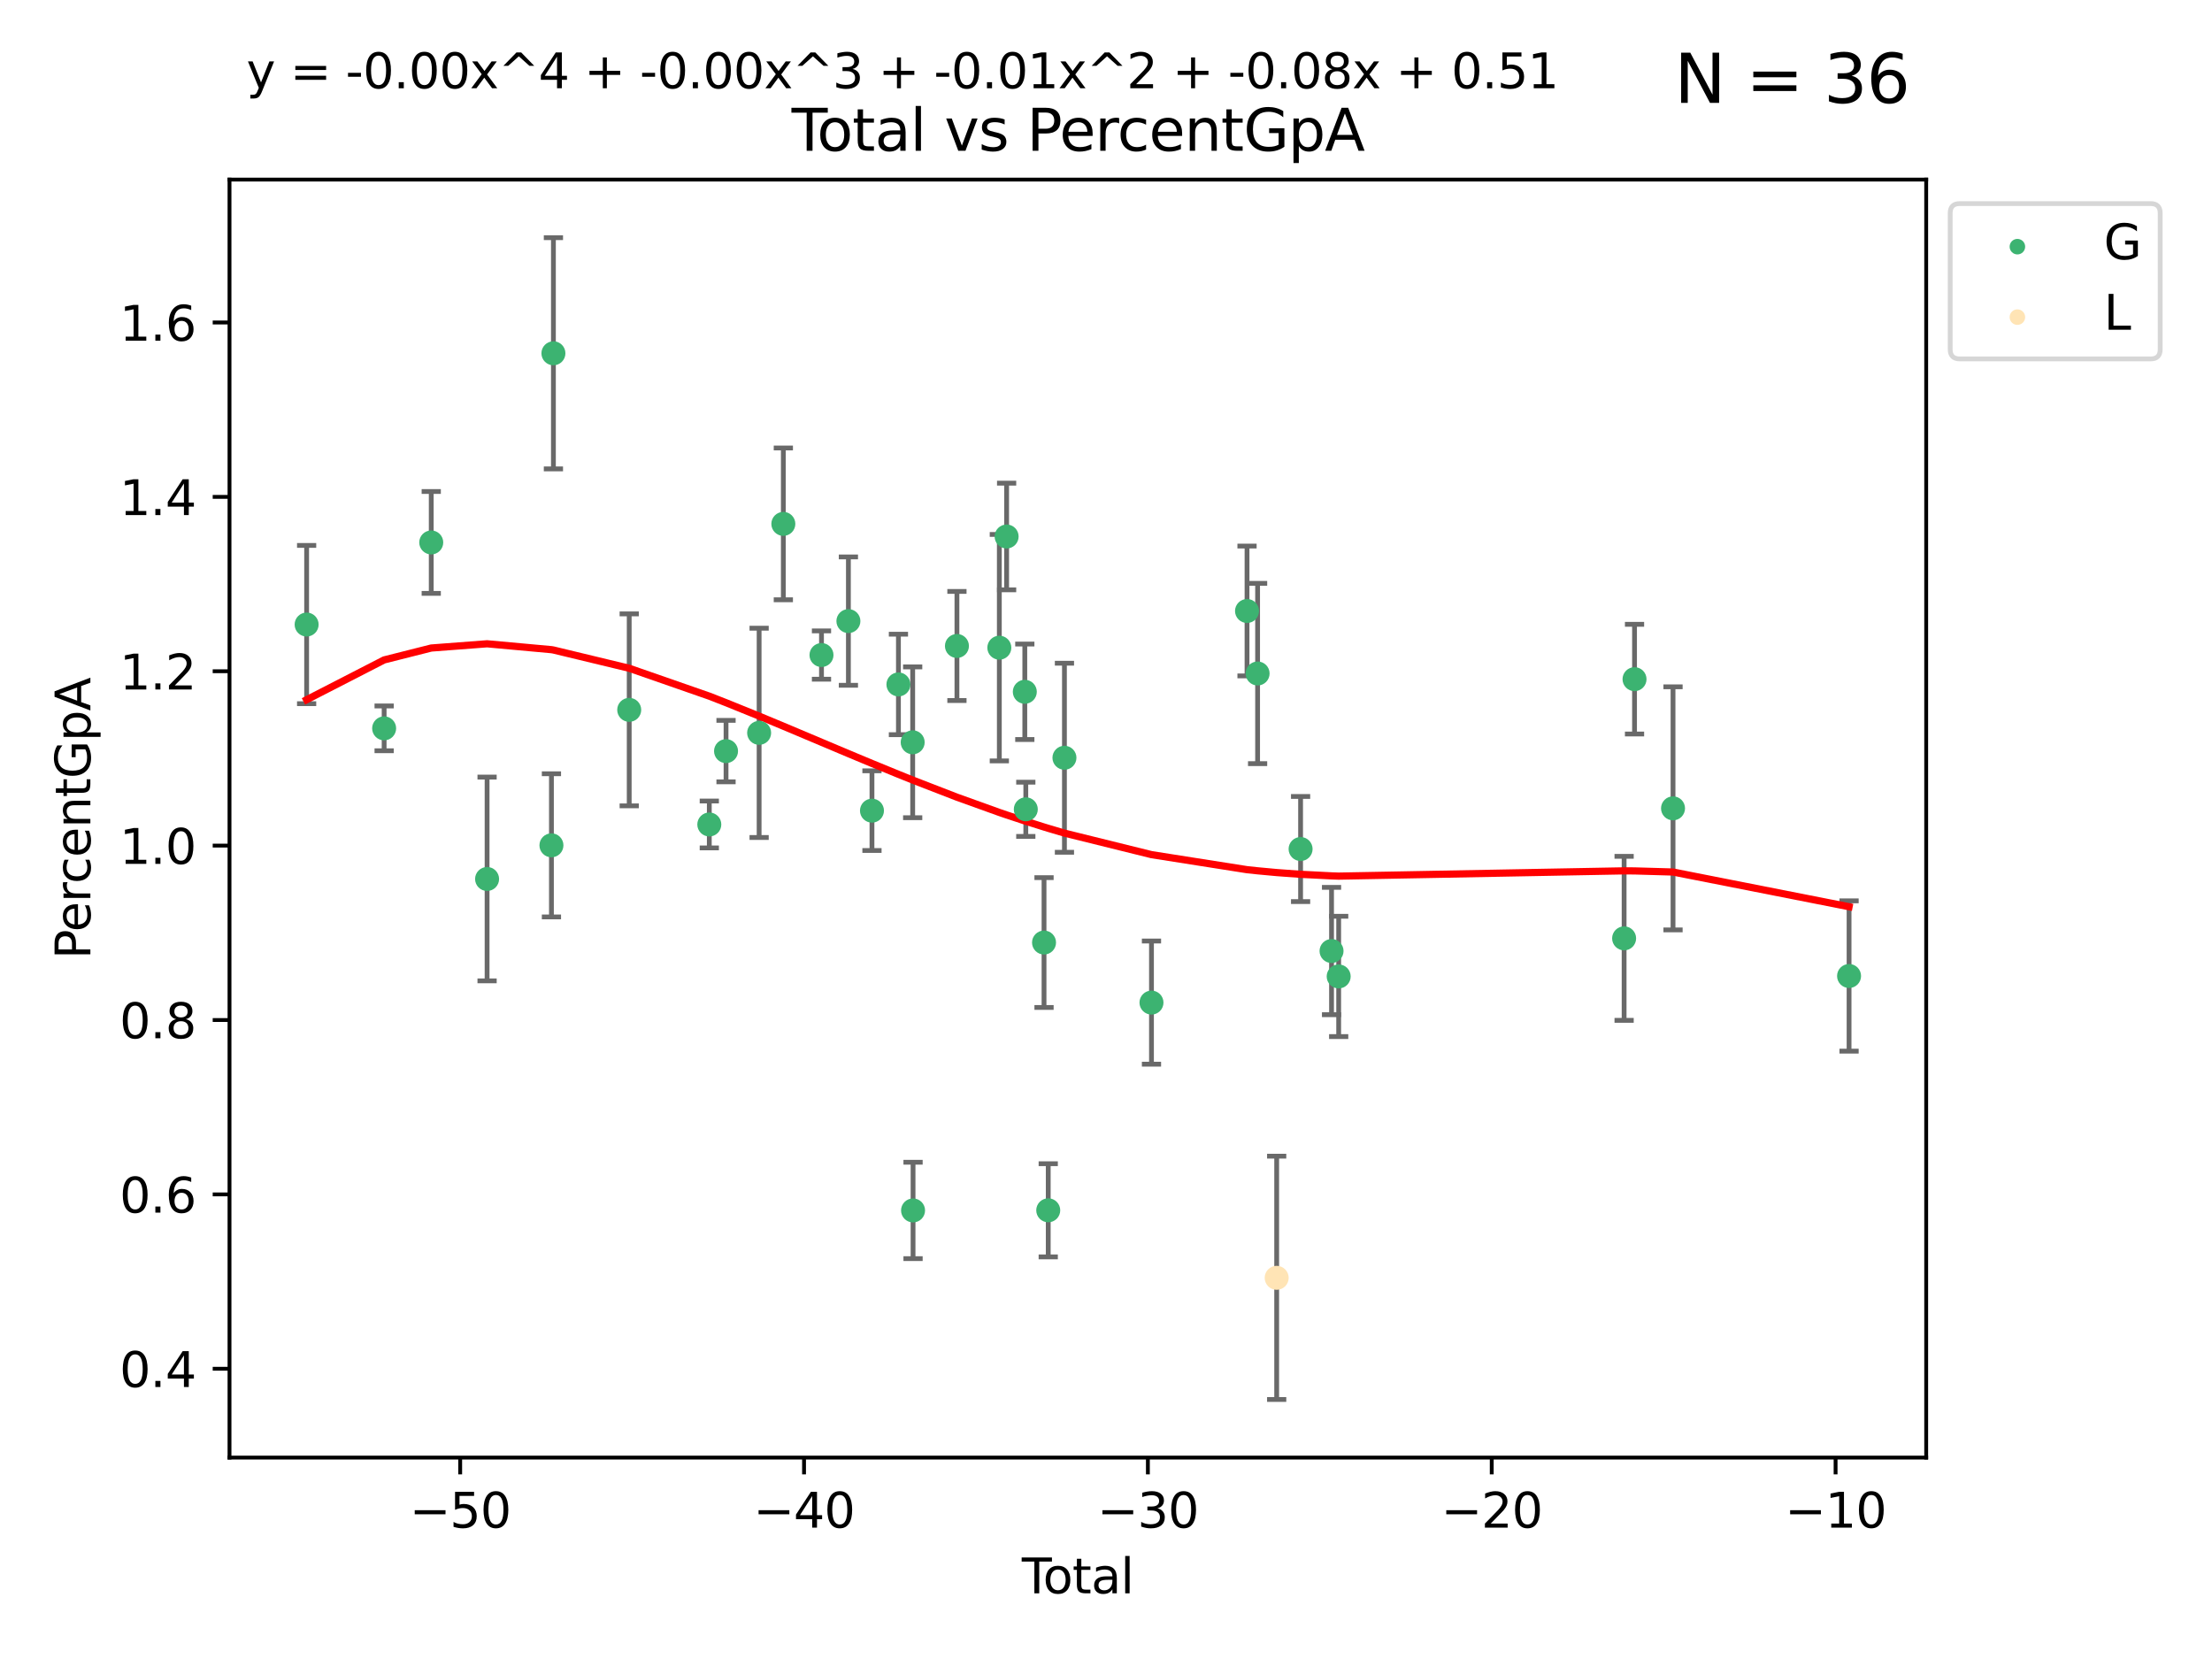 <?xml version="1.0" encoding="utf-8" standalone="no"?>
<!DOCTYPE svg PUBLIC "-//W3C//DTD SVG 1.1//EN"
  "http://www.w3.org/Graphics/SVG/1.1/DTD/svg11.dtd">
<svg xmlns:xlink="http://www.w3.org/1999/xlink" width="460.8pt" height="345.6pt" viewBox="0 0 460.8 345.6" xmlns="http://www.w3.org/2000/svg" version="1.1">
 <defs>
  <style type="text/css">*{stroke-linejoin: round; stroke-linecap: butt}</style>
 </defs>
 <g id="figure_1">
  <g id="patch_1">
   <path d="M 0 345.6 
L 460.8 345.6 
L 460.8 0 
L 0 0 
z
" style="fill: #ffffff"/>
  </g>
  <g id="axes_1">
   <g id="patch_2">
    <path d="M 47.81 303.64 
L 401.26 303.64 
L 401.26 37.411 
L 47.81 37.411 
z
" style="fill: #ffffff"/>
   </g>
   <g id="PathCollection_1">
    <defs>
     <path id="me389c07e38" d="M 0 1.118 
C 0.297 1.118 0.581 1 0.791 0.791 
C 1 0.581 1.118 0.297 1.118 0 
C 1.118 -0.297 1 -0.581 0.791 -0.791 
C 0.581 -1 0.297 -1.118 0 -1.118 
C -0.297 -1.118 -0.581 -1 -0.791 -0.791 
C -1 -0.581 -1.118 -0.297 -1.118 0 
C -1.118 0.297 -1 0.581 -0.791 0.791 
C -0.581 1 -0.297 1.118 0 1.118 
z
" style="stroke: #3cb371"/>
    </defs>
    <g clip-path="url(#pbcdbde03a4)">
     <use xlink:href="#me389c07e38" x="63.876" y="130.103" style="fill: #3cb371; stroke: #3cb371"/>
     <use xlink:href="#me389c07e38" x="80.023" y="151.73" style="fill: #3cb371; stroke: #3cb371"/>
     <use xlink:href="#me389c07e38" x="89.836" y="113.002" style="fill: #3cb371; stroke: #3cb371"/>
     <use xlink:href="#me389c07e38" x="101.468" y="183.108" style="fill: #3cb371; stroke: #3cb371"/>
     <use xlink:href="#me389c07e38" x="114.874" y="176.096" style="fill: #3cb371; stroke: #3cb371"/>
     <use xlink:href="#me389c07e38" x="115.287" y="73.596" style="fill: #3cb371; stroke: #3cb371"/>
     <use xlink:href="#me389c07e38" x="131.077" y="147.876" style="fill: #3cb371; stroke: #3cb371"/>
     <use xlink:href="#me389c07e38" x="147.761" y="171.752" style="fill: #3cb371; stroke: #3cb371"/>
     <use xlink:href="#me389c07e38" x="151.246" y="156.473" style="fill: #3cb371; stroke: #3cb371"/>
     <use xlink:href="#me389c07e38" x="158.14" y="152.668" style="fill: #3cb371; stroke: #3cb371"/>
     <use xlink:href="#me389c07e38" x="163.184" y="109.133" style="fill: #3cb371; stroke: #3cb371"/>
     <use xlink:href="#me389c07e38" x="171.131" y="136.456" style="fill: #3cb371; stroke: #3cb371"/>
     <use xlink:href="#me389c07e38" x="176.738" y="129.387" style="fill: #3cb371; stroke: #3cb371"/>
     <use xlink:href="#me389c07e38" x="181.647" y="168.875" style="fill: #3cb371; stroke: #3cb371"/>
     <use xlink:href="#me389c07e38" x="187.159" y="142.581" style="fill: #3cb371; stroke: #3cb371"/>
     <use xlink:href="#me389c07e38" x="190.128" y="154.635" style="fill: #3cb371; stroke: #3cb371"/>
     <use xlink:href="#me389c07e38" x="190.206" y="252.155" style="fill: #3cb371; stroke: #3cb371"/>
     <use xlink:href="#me389c07e38" x="199.347" y="134.567" style="fill: #3cb371; stroke: #3cb371"/>
     <use xlink:href="#me389c07e38" x="208.179" y="134.925" style="fill: #3cb371; stroke: #3cb371"/>
     <use xlink:href="#me389c07e38" x="209.697" y="111.762" style="fill: #3cb371; stroke: #3cb371"/>
     <use xlink:href="#me389c07e38" x="213.486" y="144.113" style="fill: #3cb371; stroke: #3cb371"/>
     <use xlink:href="#me389c07e38" x="213.693" y="168.591" style="fill: #3cb371; stroke: #3cb371"/>
     <use xlink:href="#me389c07e38" x="217.491" y="196.348" style="fill: #3cb371; stroke: #3cb371"/>
     <use xlink:href="#me389c07e38" x="218.367" y="252.128" style="fill: #3cb371; stroke: #3cb371"/>
     <use xlink:href="#me389c07e38" x="221.743" y="157.855" style="fill: #3cb371; stroke: #3cb371"/>
     <use xlink:href="#me389c07e38" x="239.874" y="208.858" style="fill: #3cb371; stroke: #3cb371"/>
     <use xlink:href="#me389c07e38" x="259.778" y="127.281" style="fill: #3cb371; stroke: #3cb371"/>
     <use xlink:href="#me389c07e38" x="261.981" y="140.301" style="fill: #3cb371; stroke: #3cb371"/>
     <use xlink:href="#me389c07e38" x="270.937" y="176.867" style="fill: #3cb371; stroke: #3cb371"/>
     <use xlink:href="#me389c07e38" x="277.384" y="198.115" style="fill: #3cb371; stroke: #3cb371"/>
     <use xlink:href="#me389c07e38" x="278.871" y="203.408" style="fill: #3cb371; stroke: #3cb371"/>
     <use xlink:href="#me389c07e38" x="338.333" y="195.476" style="fill: #3cb371; stroke: #3cb371"/>
     <use xlink:href="#me389c07e38" x="340.502" y="141.482" style="fill: #3cb371; stroke: #3cb371"/>
     <use xlink:href="#me389c07e38" x="348.522" y="168.392" style="fill: #3cb371; stroke: #3cb371"/>
     <use xlink:href="#me389c07e38" x="385.194" y="203.318" style="fill: #3cb371; stroke: #3cb371"/>
    </g>
   </g>
   <g id="PathCollection_2">
    <defs>
     <path id="ma0ef9449da" d="M 0 1.118 
C 0.297 1.118 0.581 1 0.791 0.791 
C 1 0.581 1.118 0.297 1.118 0 
C 1.118 -0.297 1 -0.581 0.791 -0.791 
C 0.581 -1 0.297 -1.118 0 -1.118 
C -0.297 -1.118 -0.581 -1 -0.791 -0.791 
C -1 -0.581 -1.118 -0.297 -1.118 0 
C -1.118 0.297 -1 0.581 -0.791 0.791 
C -0.581 1 -0.297 1.118 0 1.118 
z
" style="stroke: #ffe4b5"/>
    </defs>
    <g clip-path="url(#pbcdbde03a4)">
     <use xlink:href="#ma0ef9449da" x="265.955" y="266.194" style="fill: #ffe4b5; stroke: #ffe4b5"/>
    </g>
   </g>
   <g id="matplotlib.axis_1">
    <g id="xtick_1">
     <g id="line2d_1">
      <defs>
       <path id="m95bff07be8" d="M 0 0 
L 0 3.5 
" style="stroke: #000000; stroke-width: 0.8"/>
      </defs>
      <g>
       <use xlink:href="#m95bff07be8" x="95.864" y="303.64" style="stroke: #000000; stroke-width: 0.8"/>
      </g>
     </g>
     <g id="text_1">
      <!-- −50 -->
      <g transform="translate(85.312 318.238)scale(0.1 -0.1)">
       <defs>
        <path id="DejaVuSans-2212" d="M 678 2272 
L 4684 2272 
L 4684 1741 
L 678 1741 
L 678 2272 
z
" transform="scale(0.016)"/>
        <path id="DejaVuSans-35" d="M 691 4666 
L 3169 4666 
L 3169 4134 
L 1269 4134 
L 1269 2991 
Q 1406 3038 1543 3061 
Q 1681 3084 1819 3084 
Q 2600 3084 3056 2656 
Q 3513 2228 3513 1497 
Q 3513 744 3044 326 
Q 2575 -91 1722 -91 
Q 1428 -91 1123 -41 
Q 819 9 494 109 
L 494 744 
Q 775 591 1075 516 
Q 1375 441 1709 441 
Q 2250 441 2565 725 
Q 2881 1009 2881 1497 
Q 2881 1984 2565 2268 
Q 2250 2553 1709 2553 
Q 1456 2553 1204 2497 
Q 953 2441 691 2322 
L 691 4666 
z
" transform="scale(0.016)"/>
        <path id="DejaVuSans-30" d="M 2034 4250 
Q 1547 4250 1301 3770 
Q 1056 3291 1056 2328 
Q 1056 1369 1301 889 
Q 1547 409 2034 409 
Q 2525 409 2770 889 
Q 3016 1369 3016 2328 
Q 3016 3291 2770 3770 
Q 2525 4250 2034 4250 
z
M 2034 4750 
Q 2819 4750 3233 4129 
Q 3647 3509 3647 2328 
Q 3647 1150 3233 529 
Q 2819 -91 2034 -91 
Q 1250 -91 836 529 
Q 422 1150 422 2328 
Q 422 3509 836 4129 
Q 1250 4750 2034 4750 
z
" transform="scale(0.016)"/>
       </defs>
       <use xlink:href="#DejaVuSans-2212"/>
       <use xlink:href="#DejaVuSans-35" x="83.789"/>
       <use xlink:href="#DejaVuSans-30" x="147.412"/>
      </g>
     </g>
    </g>
    <g id="xtick_2">
     <g id="line2d_2">
      <g>
       <use xlink:href="#m95bff07be8" x="167.495" y="303.64" style="stroke: #000000; stroke-width: 0.8"/>
      </g>
     </g>
     <g id="text_2">
      <!-- −40 -->
      <g transform="translate(156.942 318.238)scale(0.1 -0.1)">
       <defs>
        <path id="DejaVuSans-34" d="M 2419 4116 
L 825 1625 
L 2419 1625 
L 2419 4116 
z
M 2253 4666 
L 3047 4666 
L 3047 1625 
L 3713 1625 
L 3713 1100 
L 3047 1100 
L 3047 0 
L 2419 0 
L 2419 1100 
L 313 1100 
L 313 1709 
L 2253 4666 
z
" transform="scale(0.016)"/>
       </defs>
       <use xlink:href="#DejaVuSans-2212"/>
       <use xlink:href="#DejaVuSans-34" x="83.789"/>
       <use xlink:href="#DejaVuSans-30" x="147.412"/>
      </g>
     </g>
    </g>
    <g id="xtick_3">
     <g id="line2d_3">
      <g>
       <use xlink:href="#m95bff07be8" x="239.125" y="303.64" style="stroke: #000000; stroke-width: 0.8"/>
      </g>
     </g>
     <g id="text_3">
      <!-- −30 -->
      <g transform="translate(228.573 318.238)scale(0.1 -0.1)">
       <defs>
        <path id="DejaVuSans-33" d="M 2597 2516 
Q 3050 2419 3304 2112 
Q 3559 1806 3559 1356 
Q 3559 666 3084 287 
Q 2609 -91 1734 -91 
Q 1441 -91 1130 -33 
Q 819 25 488 141 
L 488 750 
Q 750 597 1062 519 
Q 1375 441 1716 441 
Q 2309 441 2620 675 
Q 2931 909 2931 1356 
Q 2931 1769 2642 2001 
Q 2353 2234 1838 2234 
L 1294 2234 
L 1294 2753 
L 1863 2753 
Q 2328 2753 2575 2939 
Q 2822 3125 2822 3475 
Q 2822 3834 2567 4026 
Q 2313 4219 1838 4219 
Q 1578 4219 1281 4162 
Q 984 4106 628 3988 
L 628 4550 
Q 988 4650 1302 4700 
Q 1616 4750 1894 4750 
Q 2613 4750 3031 4423 
Q 3450 4097 3450 3541 
Q 3450 3153 3228 2886 
Q 3006 2619 2597 2516 
z
" transform="scale(0.016)"/>
       </defs>
       <use xlink:href="#DejaVuSans-2212"/>
       <use xlink:href="#DejaVuSans-33" x="83.789"/>
       <use xlink:href="#DejaVuSans-30" x="147.412"/>
      </g>
     </g>
    </g>
    <g id="xtick_4">
     <g id="line2d_4">
      <g>
       <use xlink:href="#m95bff07be8" x="310.756" y="303.64" style="stroke: #000000; stroke-width: 0.8"/>
      </g>
     </g>
     <g id="text_4">
      <!-- −20 -->
      <g transform="translate(300.203 318.238)scale(0.1 -0.1)">
       <defs>
        <path id="DejaVuSans-32" d="M 1228 531 
L 3431 531 
L 3431 0 
L 469 0 
L 469 531 
Q 828 903 1448 1529 
Q 2069 2156 2228 2338 
Q 2531 2678 2651 2914 
Q 2772 3150 2772 3378 
Q 2772 3750 2511 3984 
Q 2250 4219 1831 4219 
Q 1534 4219 1204 4116 
Q 875 4013 500 3803 
L 500 4441 
Q 881 4594 1212 4672 
Q 1544 4750 1819 4750 
Q 2544 4750 2975 4387 
Q 3406 4025 3406 3419 
Q 3406 3131 3298 2873 
Q 3191 2616 2906 2266 
Q 2828 2175 2409 1742 
Q 1991 1309 1228 531 
z
" transform="scale(0.016)"/>
       </defs>
       <use xlink:href="#DejaVuSans-2212"/>
       <use xlink:href="#DejaVuSans-32" x="83.789"/>
       <use xlink:href="#DejaVuSans-30" x="147.412"/>
      </g>
     </g>
    </g>
    <g id="xtick_5">
     <g id="line2d_5">
      <g>
       <use xlink:href="#m95bff07be8" x="382.386" y="303.64" style="stroke: #000000; stroke-width: 0.8"/>
      </g>
     </g>
     <g id="text_5">
      <!-- −10 -->
      <g transform="translate(371.834 318.238)scale(0.1 -0.1)">
       <defs>
        <path id="DejaVuSans-31" d="M 794 531 
L 1825 531 
L 1825 4091 
L 703 3866 
L 703 4441 
L 1819 4666 
L 2450 4666 
L 2450 531 
L 3481 531 
L 3481 0 
L 794 0 
L 794 531 
z
" transform="scale(0.016)"/>
       </defs>
       <use xlink:href="#DejaVuSans-2212"/>
       <use xlink:href="#DejaVuSans-31" x="83.789"/>
       <use xlink:href="#DejaVuSans-30" x="147.412"/>
      </g>
     </g>
    </g>
    <g id="text_6">
     <!-- Total -->
     <g transform="translate(212.858 331.917)scale(0.1 -0.1)">
      <defs>
       <path id="DejaVuSans-54" d="M -19 4666 
L 3928 4666 
L 3928 4134 
L 2272 4134 
L 2272 0 
L 1638 0 
L 1638 4134 
L -19 4134 
L -19 4666 
z
" transform="scale(0.016)"/>
       <path id="DejaVuSans-6f" d="M 1959 3097 
Q 1497 3097 1228 2736 
Q 959 2375 959 1747 
Q 959 1119 1226 758 
Q 1494 397 1959 397 
Q 2419 397 2687 759 
Q 2956 1122 2956 1747 
Q 2956 2369 2687 2733 
Q 2419 3097 1959 3097 
z
M 1959 3584 
Q 2709 3584 3137 3096 
Q 3566 2609 3566 1747 
Q 3566 888 3137 398 
Q 2709 -91 1959 -91 
Q 1206 -91 779 398 
Q 353 888 353 1747 
Q 353 2609 779 3096 
Q 1206 3584 1959 3584 
z
" transform="scale(0.016)"/>
       <path id="DejaVuSans-74" d="M 1172 4494 
L 1172 3500 
L 2356 3500 
L 2356 3053 
L 1172 3053 
L 1172 1153 
Q 1172 725 1289 603 
Q 1406 481 1766 481 
L 2356 481 
L 2356 0 
L 1766 0 
Q 1100 0 847 248 
Q 594 497 594 1153 
L 594 3053 
L 172 3053 
L 172 3500 
L 594 3500 
L 594 4494 
L 1172 4494 
z
" transform="scale(0.016)"/>
       <path id="DejaVuSans-61" d="M 2194 1759 
Q 1497 1759 1228 1600 
Q 959 1441 959 1056 
Q 959 750 1161 570 
Q 1363 391 1709 391 
Q 2188 391 2477 730 
Q 2766 1069 2766 1631 
L 2766 1759 
L 2194 1759 
z
M 3341 1997 
L 3341 0 
L 2766 0 
L 2766 531 
Q 2569 213 2275 61 
Q 1981 -91 1556 -91 
Q 1019 -91 701 211 
Q 384 513 384 1019 
Q 384 1609 779 1909 
Q 1175 2209 1959 2209 
L 2766 2209 
L 2766 2266 
Q 2766 2663 2505 2880 
Q 2244 3097 1772 3097 
Q 1472 3097 1187 3025 
Q 903 2953 641 2809 
L 641 3341 
Q 956 3463 1253 3523 
Q 1550 3584 1831 3584 
Q 2591 3584 2966 3190 
Q 3341 2797 3341 1997 
z
" transform="scale(0.016)"/>
       <path id="DejaVuSans-6c" d="M 603 4863 
L 1178 4863 
L 1178 0 
L 603 0 
L 603 4863 
z
" transform="scale(0.016)"/>
      </defs>
      <use xlink:href="#DejaVuSans-54"/>
      <use xlink:href="#DejaVuSans-6f" x="44.084"/>
      <use xlink:href="#DejaVuSans-74" x="105.266"/>
      <use xlink:href="#DejaVuSans-61" x="144.475"/>
      <use xlink:href="#DejaVuSans-6c" x="205.754"/>
     </g>
    </g>
   </g>
   <g id="matplotlib.axis_2">
    <g id="ytick_1">
     <g id="line2d_6">
      <defs>
       <path id="m702c1d080f" d="M 0 0 
L -3.5 0 
" style="stroke: #000000; stroke-width: 0.8"/>
      </defs>
      <g>
       <use xlink:href="#m702c1d080f" x="47.81" y="285.139" style="stroke: #000000; stroke-width: 0.8"/>
      </g>
     </g>
     <g id="text_7">
      <!-- 0.4 -->
      <g transform="translate(24.907 288.939)scale(0.1 -0.1)">
       <defs>
        <path id="DejaVuSans-2e" d="M 684 794 
L 1344 794 
L 1344 0 
L 684 0 
L 684 794 
z
" transform="scale(0.016)"/>
       </defs>
       <use xlink:href="#DejaVuSans-30"/>
       <use xlink:href="#DejaVuSans-2e" x="63.623"/>
       <use xlink:href="#DejaVuSans-34" x="95.41"/>
      </g>
     </g>
    </g>
    <g id="ytick_2">
     <g id="line2d_7">
      <g>
       <use xlink:href="#m702c1d080f" x="47.81" y="248.813" style="stroke: #000000; stroke-width: 0.8"/>
      </g>
     </g>
     <g id="text_8">
      <!-- 0.6 -->
      <g transform="translate(24.907 252.612)scale(0.1 -0.1)">
       <defs>
        <path id="DejaVuSans-36" d="M 2113 2584 
Q 1688 2584 1439 2293 
Q 1191 2003 1191 1497 
Q 1191 994 1439 701 
Q 1688 409 2113 409 
Q 2538 409 2786 701 
Q 3034 994 3034 1497 
Q 3034 2003 2786 2293 
Q 2538 2584 2113 2584 
z
M 3366 4563 
L 3366 3988 
Q 3128 4100 2886 4159 
Q 2644 4219 2406 4219 
Q 1781 4219 1451 3797 
Q 1122 3375 1075 2522 
Q 1259 2794 1537 2939 
Q 1816 3084 2150 3084 
Q 2853 3084 3261 2657 
Q 3669 2231 3669 1497 
Q 3669 778 3244 343 
Q 2819 -91 2113 -91 
Q 1303 -91 875 529 
Q 447 1150 447 2328 
Q 447 3434 972 4092 
Q 1497 4750 2381 4750 
Q 2619 4750 2861 4703 
Q 3103 4656 3366 4563 
z
" transform="scale(0.016)"/>
       </defs>
       <use xlink:href="#DejaVuSans-30"/>
       <use xlink:href="#DejaVuSans-2e" x="63.623"/>
       <use xlink:href="#DejaVuSans-36" x="95.41"/>
      </g>
     </g>
    </g>
    <g id="ytick_3">
     <g id="line2d_8">
      <g>
       <use xlink:href="#m702c1d080f" x="47.81" y="212.486" style="stroke: #000000; stroke-width: 0.8"/>
      </g>
     </g>
     <g id="text_9">
      <!-- 0.8 -->
      <g transform="translate(24.907 216.285)scale(0.1 -0.1)">
       <defs>
        <path id="DejaVuSans-38" d="M 2034 2216 
Q 1584 2216 1326 1975 
Q 1069 1734 1069 1313 
Q 1069 891 1326 650 
Q 1584 409 2034 409 
Q 2484 409 2743 651 
Q 3003 894 3003 1313 
Q 3003 1734 2745 1975 
Q 2488 2216 2034 2216 
z
M 1403 2484 
Q 997 2584 770 2862 
Q 544 3141 544 3541 
Q 544 4100 942 4425 
Q 1341 4750 2034 4750 
Q 2731 4750 3128 4425 
Q 3525 4100 3525 3541 
Q 3525 3141 3298 2862 
Q 3072 2584 2669 2484 
Q 3125 2378 3379 2068 
Q 3634 1759 3634 1313 
Q 3634 634 3220 271 
Q 2806 -91 2034 -91 
Q 1263 -91 848 271 
Q 434 634 434 1313 
Q 434 1759 690 2068 
Q 947 2378 1403 2484 
z
M 1172 3481 
Q 1172 3119 1398 2916 
Q 1625 2713 2034 2713 
Q 2441 2713 2670 2916 
Q 2900 3119 2900 3481 
Q 2900 3844 2670 4047 
Q 2441 4250 2034 4250 
Q 1625 4250 1398 4047 
Q 1172 3844 1172 3481 
z
" transform="scale(0.016)"/>
       </defs>
       <use xlink:href="#DejaVuSans-30"/>
       <use xlink:href="#DejaVuSans-2e" x="63.623"/>
       <use xlink:href="#DejaVuSans-38" x="95.41"/>
      </g>
     </g>
    </g>
    <g id="ytick_4">
     <g id="line2d_9">
      <g>
       <use xlink:href="#m702c1d080f" x="47.81" y="176.159" style="stroke: #000000; stroke-width: 0.8"/>
      </g>
     </g>
     <g id="text_10">
      <!-- 1.0 -->
      <g transform="translate(24.907 179.958)scale(0.1 -0.1)">
       <use xlink:href="#DejaVuSans-31"/>
       <use xlink:href="#DejaVuSans-2e" x="63.623"/>
       <use xlink:href="#DejaVuSans-30" x="95.41"/>
      </g>
     </g>
    </g>
    <g id="ytick_5">
     <g id="line2d_10">
      <g>
       <use xlink:href="#m702c1d080f" x="47.81" y="139.832" style="stroke: #000000; stroke-width: 0.8"/>
      </g>
     </g>
     <g id="text_11">
      <!-- 1.2 -->
      <g transform="translate(24.907 143.631)scale(0.1 -0.1)">
       <use xlink:href="#DejaVuSans-31"/>
       <use xlink:href="#DejaVuSans-2e" x="63.623"/>
       <use xlink:href="#DejaVuSans-32" x="95.41"/>
      </g>
     </g>
    </g>
    <g id="ytick_6">
     <g id="line2d_11">
      <g>
       <use xlink:href="#m702c1d080f" x="47.81" y="103.505" style="stroke: #000000; stroke-width: 0.8"/>
      </g>
     </g>
     <g id="text_12">
      <!-- 1.4 -->
      <g transform="translate(24.907 107.304)scale(0.1 -0.1)">
       <use xlink:href="#DejaVuSans-31"/>
       <use xlink:href="#DejaVuSans-2e" x="63.623"/>
       <use xlink:href="#DejaVuSans-34" x="95.41"/>
      </g>
     </g>
    </g>
    <g id="ytick_7">
     <g id="line2d_12">
      <g>
       <use xlink:href="#m702c1d080f" x="47.81" y="67.178" style="stroke: #000000; stroke-width: 0.8"/>
      </g>
     </g>
     <g id="text_13">
      <!-- 1.6 -->
      <g transform="translate(24.907 70.978)scale(0.1 -0.1)">
       <use xlink:href="#DejaVuSans-31"/>
       <use xlink:href="#DejaVuSans-2e" x="63.623"/>
       <use xlink:href="#DejaVuSans-36" x="95.41"/>
      </g>
     </g>
    </g>
    <g id="text_14">
     <!-- PercentGpA -->
     <g transform="translate(18.827 199.802)rotate(-90)scale(0.1 -0.1)">
      <defs>
       <path id="DejaVuSans-50" d="M 1259 4147 
L 1259 2394 
L 2053 2394 
Q 2494 2394 2734 2622 
Q 2975 2850 2975 3272 
Q 2975 3691 2734 3919 
Q 2494 4147 2053 4147 
L 1259 4147 
z
M 628 4666 
L 2053 4666 
Q 2838 4666 3239 4311 
Q 3641 3956 3641 3272 
Q 3641 2581 3239 2228 
Q 2838 1875 2053 1875 
L 1259 1875 
L 1259 0 
L 628 0 
L 628 4666 
z
" transform="scale(0.016)"/>
       <path id="DejaVuSans-65" d="M 3597 1894 
L 3597 1613 
L 953 1613 
Q 991 1019 1311 708 
Q 1631 397 2203 397 
Q 2534 397 2845 478 
Q 3156 559 3463 722 
L 3463 178 
Q 3153 47 2828 -22 
Q 2503 -91 2169 -91 
Q 1331 -91 842 396 
Q 353 884 353 1716 
Q 353 2575 817 3079 
Q 1281 3584 2069 3584 
Q 2775 3584 3186 3129 
Q 3597 2675 3597 1894 
z
M 3022 2063 
Q 3016 2534 2758 2815 
Q 2500 3097 2075 3097 
Q 1594 3097 1305 2825 
Q 1016 2553 972 2059 
L 3022 2063 
z
" transform="scale(0.016)"/>
       <path id="DejaVuSans-72" d="M 2631 2963 
Q 2534 3019 2420 3045 
Q 2306 3072 2169 3072 
Q 1681 3072 1420 2755 
Q 1159 2438 1159 1844 
L 1159 0 
L 581 0 
L 581 3500 
L 1159 3500 
L 1159 2956 
Q 1341 3275 1631 3429 
Q 1922 3584 2338 3584 
Q 2397 3584 2469 3576 
Q 2541 3569 2628 3553 
L 2631 2963 
z
" transform="scale(0.016)"/>
       <path id="DejaVuSans-63" d="M 3122 3366 
L 3122 2828 
Q 2878 2963 2633 3030 
Q 2388 3097 2138 3097 
Q 1578 3097 1268 2742 
Q 959 2388 959 1747 
Q 959 1106 1268 751 
Q 1578 397 2138 397 
Q 2388 397 2633 464 
Q 2878 531 3122 666 
L 3122 134 
Q 2881 22 2623 -34 
Q 2366 -91 2075 -91 
Q 1284 -91 818 406 
Q 353 903 353 1747 
Q 353 2603 823 3093 
Q 1294 3584 2113 3584 
Q 2378 3584 2631 3529 
Q 2884 3475 3122 3366 
z
" transform="scale(0.016)"/>
       <path id="DejaVuSans-6e" d="M 3513 2113 
L 3513 0 
L 2938 0 
L 2938 2094 
Q 2938 2591 2744 2837 
Q 2550 3084 2163 3084 
Q 1697 3084 1428 2787 
Q 1159 2491 1159 1978 
L 1159 0 
L 581 0 
L 581 3500 
L 1159 3500 
L 1159 2956 
Q 1366 3272 1645 3428 
Q 1925 3584 2291 3584 
Q 2894 3584 3203 3211 
Q 3513 2838 3513 2113 
z
" transform="scale(0.016)"/>
       <path id="DejaVuSans-47" d="M 3809 666 
L 3809 1919 
L 2778 1919 
L 2778 2438 
L 4434 2438 
L 4434 434 
Q 4069 175 3628 42 
Q 3188 -91 2688 -91 
Q 1594 -91 976 548 
Q 359 1188 359 2328 
Q 359 3472 976 4111 
Q 1594 4750 2688 4750 
Q 3144 4750 3555 4637 
Q 3966 4525 4313 4306 
L 4313 3634 
Q 3963 3931 3569 4081 
Q 3175 4231 2741 4231 
Q 1884 4231 1454 3753 
Q 1025 3275 1025 2328 
Q 1025 1384 1454 906 
Q 1884 428 2741 428 
Q 3075 428 3337 486 
Q 3600 544 3809 666 
z
" transform="scale(0.016)"/>
       <path id="DejaVuSans-70" d="M 1159 525 
L 1159 -1331 
L 581 -1331 
L 581 3500 
L 1159 3500 
L 1159 2969 
Q 1341 3281 1617 3432 
Q 1894 3584 2278 3584 
Q 2916 3584 3314 3078 
Q 3713 2572 3713 1747 
Q 3713 922 3314 415 
Q 2916 -91 2278 -91 
Q 1894 -91 1617 61 
Q 1341 213 1159 525 
z
M 3116 1747 
Q 3116 2381 2855 2742 
Q 2594 3103 2138 3103 
Q 1681 3103 1420 2742 
Q 1159 2381 1159 1747 
Q 1159 1113 1420 752 
Q 1681 391 2138 391 
Q 2594 391 2855 752 
Q 3116 1113 3116 1747 
z
" transform="scale(0.016)"/>
       <path id="DejaVuSans-41" d="M 2188 4044 
L 1331 1722 
L 3047 1722 
L 2188 4044 
z
M 1831 4666 
L 2547 4666 
L 4325 0 
L 3669 0 
L 3244 1197 
L 1141 1197 
L 716 0 
L 50 0 
L 1831 4666 
z
" transform="scale(0.016)"/>
      </defs>
      <use xlink:href="#DejaVuSans-50"/>
      <use xlink:href="#DejaVuSans-65" x="56.678"/>
      <use xlink:href="#DejaVuSans-72" x="118.201"/>
      <use xlink:href="#DejaVuSans-63" x="157.064"/>
      <use xlink:href="#DejaVuSans-65" x="212.045"/>
      <use xlink:href="#DejaVuSans-6e" x="273.568"/>
      <use xlink:href="#DejaVuSans-74" x="336.947"/>
      <use xlink:href="#DejaVuSans-47" x="376.156"/>
      <use xlink:href="#DejaVuSans-70" x="453.646"/>
      <use xlink:href="#DejaVuSans-41" x="517.123"/>
     </g>
    </g>
   </g>
   <g id="LineCollection_1">
    <path d="M 63.876 146.588 
L 63.876 113.619 
" clip-path="url(#pbcdbde03a4)" style="fill: none; stroke: #696969"/>
    <path d="M 80.023 156.398 
L 80.023 147.062 
" clip-path="url(#pbcdbde03a4)" style="fill: none; stroke: #696969"/>
    <path d="M 89.836 123.614 
L 89.836 102.39 
" clip-path="url(#pbcdbde03a4)" style="fill: none; stroke: #696969"/>
    <path d="M 101.468 204.333 
L 101.468 161.883 
" clip-path="url(#pbcdbde03a4)" style="fill: none; stroke: #696969"/>
    <path d="M 114.874 191.007 
L 114.874 161.186 
" clip-path="url(#pbcdbde03a4)" style="fill: none; stroke: #696969"/>
    <path d="M 115.287 97.679 
L 115.287 49.513 
" clip-path="url(#pbcdbde03a4)" style="fill: none; stroke: #696969"/>
    <path d="M 131.077 167.871 
L 131.077 127.881 
" clip-path="url(#pbcdbde03a4)" style="fill: none; stroke: #696969"/>
    <path d="M 147.761 176.636 
L 147.761 166.867 
" clip-path="url(#pbcdbde03a4)" style="fill: none; stroke: #696969"/>
    <path d="M 151.246 162.874 
L 151.246 150.071 
" clip-path="url(#pbcdbde03a4)" style="fill: none; stroke: #696969"/>
    <path d="M 158.14 174.467 
L 158.14 130.868 
" clip-path="url(#pbcdbde03a4)" style="fill: none; stroke: #696969"/>
    <path d="M 163.184 124.946 
L 163.184 93.321 
" clip-path="url(#pbcdbde03a4)" style="fill: none; stroke: #696969"/>
    <path d="M 171.131 141.49 
L 171.131 131.422 
" clip-path="url(#pbcdbde03a4)" style="fill: none; stroke: #696969"/>
    <path d="M 176.738 142.753 
L 176.738 116.02 
" clip-path="url(#pbcdbde03a4)" style="fill: none; stroke: #696969"/>
    <path d="M 181.647 177.175 
L 181.647 160.574 
" clip-path="url(#pbcdbde03a4)" style="fill: none; stroke: #696969"/>
    <path d="M 187.159 153.046 
L 187.159 132.116 
" clip-path="url(#pbcdbde03a4)" style="fill: none; stroke: #696969"/>
    <path d="M 190.128 170.341 
L 190.128 138.929 
" clip-path="url(#pbcdbde03a4)" style="fill: none; stroke: #696969"/>
    <path d="M 190.206 262.197 
L 190.206 242.114 
" clip-path="url(#pbcdbde03a4)" style="fill: none; stroke: #696969"/>
    <path d="M 199.347 145.931 
L 199.347 123.202 
" clip-path="url(#pbcdbde03a4)" style="fill: none; stroke: #696969"/>
    <path d="M 208.179 158.513 
L 208.179 111.337 
" clip-path="url(#pbcdbde03a4)" style="fill: none; stroke: #696969"/>
    <path d="M 209.697 122.872 
L 209.697 100.651 
" clip-path="url(#pbcdbde03a4)" style="fill: none; stroke: #696969"/>
    <path d="M 213.486 154.056 
L 213.486 134.17 
" clip-path="url(#pbcdbde03a4)" style="fill: none; stroke: #696969"/>
    <path d="M 213.693 174.239 
L 213.693 162.944 
" clip-path="url(#pbcdbde03a4)" style="fill: none; stroke: #696969"/>
    <path d="M 217.491 209.869 
L 217.491 182.827 
" clip-path="url(#pbcdbde03a4)" style="fill: none; stroke: #696969"/>
    <path d="M 218.367 261.834 
L 218.367 242.423 
" clip-path="url(#pbcdbde03a4)" style="fill: none; stroke: #696969"/>
    <path d="M 221.743 177.547 
L 221.743 138.162 
" clip-path="url(#pbcdbde03a4)" style="fill: none; stroke: #696969"/>
    <path d="M 239.874 221.687 
L 239.874 196.029 
" clip-path="url(#pbcdbde03a4)" style="fill: none; stroke: #696969"/>
    <path d="M 259.778 140.803 
L 259.778 113.758 
" clip-path="url(#pbcdbde03a4)" style="fill: none; stroke: #696969"/>
    <path d="M 261.981 159.082 
L 261.981 121.52 
" clip-path="url(#pbcdbde03a4)" style="fill: none; stroke: #696969"/>
    <path d="M 270.937 187.82 
L 270.937 165.915 
" clip-path="url(#pbcdbde03a4)" style="fill: none; stroke: #696969"/>
    <path d="M 277.384 211.376 
L 277.384 184.854 
" clip-path="url(#pbcdbde03a4)" style="fill: none; stroke: #696969"/>
    <path d="M 278.871 215.939 
L 278.871 190.876 
" clip-path="url(#pbcdbde03a4)" style="fill: none; stroke: #696969"/>
    <path d="M 338.333 212.559 
L 338.333 178.392 
" clip-path="url(#pbcdbde03a4)" style="fill: none; stroke: #696969"/>
    <path d="M 340.502 152.907 
L 340.502 130.057 
" clip-path="url(#pbcdbde03a4)" style="fill: none; stroke: #696969"/>
    <path d="M 348.522 193.713 
L 348.522 143.071 
" clip-path="url(#pbcdbde03a4)" style="fill: none; stroke: #696969"/>
    <path d="M 385.194 218.973 
L 385.194 187.662 
" clip-path="url(#pbcdbde03a4)" style="fill: none; stroke: #696969"/>
   </g>
   <g id="line2d_13">
    <defs>
     <path id="mcc2bbbd945" d="M 2 0 
L -2 -0 
" style="stroke: #696969"/>
    </defs>
    <g clip-path="url(#pbcdbde03a4)">
     <use xlink:href="#mcc2bbbd945" x="63.876" y="146.588" style="fill: #696969; stroke: #696969"/>
     <use xlink:href="#mcc2bbbd945" x="80.023" y="156.398" style="fill: #696969; stroke: #696969"/>
     <use xlink:href="#mcc2bbbd945" x="89.836" y="123.614" style="fill: #696969; stroke: #696969"/>
     <use xlink:href="#mcc2bbbd945" x="101.468" y="204.333" style="fill: #696969; stroke: #696969"/>
     <use xlink:href="#mcc2bbbd945" x="114.874" y="191.007" style="fill: #696969; stroke: #696969"/>
     <use xlink:href="#mcc2bbbd945" x="115.287" y="97.679" style="fill: #696969; stroke: #696969"/>
     <use xlink:href="#mcc2bbbd945" x="131.077" y="167.871" style="fill: #696969; stroke: #696969"/>
     <use xlink:href="#mcc2bbbd945" x="147.761" y="176.636" style="fill: #696969; stroke: #696969"/>
     <use xlink:href="#mcc2bbbd945" x="151.246" y="162.874" style="fill: #696969; stroke: #696969"/>
     <use xlink:href="#mcc2bbbd945" x="158.14" y="174.467" style="fill: #696969; stroke: #696969"/>
     <use xlink:href="#mcc2bbbd945" x="163.184" y="124.946" style="fill: #696969; stroke: #696969"/>
     <use xlink:href="#mcc2bbbd945" x="171.131" y="141.49" style="fill: #696969; stroke: #696969"/>
     <use xlink:href="#mcc2bbbd945" x="176.738" y="142.753" style="fill: #696969; stroke: #696969"/>
     <use xlink:href="#mcc2bbbd945" x="181.647" y="177.175" style="fill: #696969; stroke: #696969"/>
     <use xlink:href="#mcc2bbbd945" x="187.159" y="153.046" style="fill: #696969; stroke: #696969"/>
     <use xlink:href="#mcc2bbbd945" x="190.128" y="170.341" style="fill: #696969; stroke: #696969"/>
     <use xlink:href="#mcc2bbbd945" x="190.206" y="262.197" style="fill: #696969; stroke: #696969"/>
     <use xlink:href="#mcc2bbbd945" x="199.347" y="145.931" style="fill: #696969; stroke: #696969"/>
     <use xlink:href="#mcc2bbbd945" x="208.179" y="158.513" style="fill: #696969; stroke: #696969"/>
     <use xlink:href="#mcc2bbbd945" x="209.697" y="122.872" style="fill: #696969; stroke: #696969"/>
     <use xlink:href="#mcc2bbbd945" x="213.486" y="154.056" style="fill: #696969; stroke: #696969"/>
     <use xlink:href="#mcc2bbbd945" x="213.693" y="174.239" style="fill: #696969; stroke: #696969"/>
     <use xlink:href="#mcc2bbbd945" x="217.491" y="209.869" style="fill: #696969; stroke: #696969"/>
     <use xlink:href="#mcc2bbbd945" x="218.367" y="261.834" style="fill: #696969; stroke: #696969"/>
     <use xlink:href="#mcc2bbbd945" x="221.743" y="177.547" style="fill: #696969; stroke: #696969"/>
     <use xlink:href="#mcc2bbbd945" x="239.874" y="221.687" style="fill: #696969; stroke: #696969"/>
     <use xlink:href="#mcc2bbbd945" x="259.778" y="140.803" style="fill: #696969; stroke: #696969"/>
     <use xlink:href="#mcc2bbbd945" x="261.981" y="159.082" style="fill: #696969; stroke: #696969"/>
     <use xlink:href="#mcc2bbbd945" x="270.937" y="187.82" style="fill: #696969; stroke: #696969"/>
     <use xlink:href="#mcc2bbbd945" x="277.384" y="211.376" style="fill: #696969; stroke: #696969"/>
     <use xlink:href="#mcc2bbbd945" x="278.871" y="215.939" style="fill: #696969; stroke: #696969"/>
     <use xlink:href="#mcc2bbbd945" x="338.333" y="212.559" style="fill: #696969; stroke: #696969"/>
     <use xlink:href="#mcc2bbbd945" x="340.502" y="152.907" style="fill: #696969; stroke: #696969"/>
     <use xlink:href="#mcc2bbbd945" x="348.522" y="193.713" style="fill: #696969; stroke: #696969"/>
     <use xlink:href="#mcc2bbbd945" x="385.194" y="218.973" style="fill: #696969; stroke: #696969"/>
    </g>
   </g>
   <g id="line2d_14">
    <g clip-path="url(#pbcdbde03a4)">
     <use xlink:href="#mcc2bbbd945" x="63.876" y="113.619" style="fill: #696969; stroke: #696969"/>
     <use xlink:href="#mcc2bbbd945" x="80.023" y="147.062" style="fill: #696969; stroke: #696969"/>
     <use xlink:href="#mcc2bbbd945" x="89.836" y="102.39" style="fill: #696969; stroke: #696969"/>
     <use xlink:href="#mcc2bbbd945" x="101.468" y="161.883" style="fill: #696969; stroke: #696969"/>
     <use xlink:href="#mcc2bbbd945" x="114.874" y="161.186" style="fill: #696969; stroke: #696969"/>
     <use xlink:href="#mcc2bbbd945" x="115.287" y="49.513" style="fill: #696969; stroke: #696969"/>
     <use xlink:href="#mcc2bbbd945" x="131.077" y="127.881" style="fill: #696969; stroke: #696969"/>
     <use xlink:href="#mcc2bbbd945" x="147.761" y="166.867" style="fill: #696969; stroke: #696969"/>
     <use xlink:href="#mcc2bbbd945" x="151.246" y="150.071" style="fill: #696969; stroke: #696969"/>
     <use xlink:href="#mcc2bbbd945" x="158.14" y="130.868" style="fill: #696969; stroke: #696969"/>
     <use xlink:href="#mcc2bbbd945" x="163.184" y="93.321" style="fill: #696969; stroke: #696969"/>
     <use xlink:href="#mcc2bbbd945" x="171.131" y="131.422" style="fill: #696969; stroke: #696969"/>
     <use xlink:href="#mcc2bbbd945" x="176.738" y="116.02" style="fill: #696969; stroke: #696969"/>
     <use xlink:href="#mcc2bbbd945" x="181.647" y="160.574" style="fill: #696969; stroke: #696969"/>
     <use xlink:href="#mcc2bbbd945" x="187.159" y="132.116" style="fill: #696969; stroke: #696969"/>
     <use xlink:href="#mcc2bbbd945" x="190.128" y="138.929" style="fill: #696969; stroke: #696969"/>
     <use xlink:href="#mcc2bbbd945" x="190.206" y="242.114" style="fill: #696969; stroke: #696969"/>
     <use xlink:href="#mcc2bbbd945" x="199.347" y="123.202" style="fill: #696969; stroke: #696969"/>
     <use xlink:href="#mcc2bbbd945" x="208.179" y="111.337" style="fill: #696969; stroke: #696969"/>
     <use xlink:href="#mcc2bbbd945" x="209.697" y="100.651" style="fill: #696969; stroke: #696969"/>
     <use xlink:href="#mcc2bbbd945" x="213.486" y="134.17" style="fill: #696969; stroke: #696969"/>
     <use xlink:href="#mcc2bbbd945" x="213.693" y="162.944" style="fill: #696969; stroke: #696969"/>
     <use xlink:href="#mcc2bbbd945" x="217.491" y="182.827" style="fill: #696969; stroke: #696969"/>
     <use xlink:href="#mcc2bbbd945" x="218.367" y="242.423" style="fill: #696969; stroke: #696969"/>
     <use xlink:href="#mcc2bbbd945" x="221.743" y="138.162" style="fill: #696969; stroke: #696969"/>
     <use xlink:href="#mcc2bbbd945" x="239.874" y="196.029" style="fill: #696969; stroke: #696969"/>
     <use xlink:href="#mcc2bbbd945" x="259.778" y="113.758" style="fill: #696969; stroke: #696969"/>
     <use xlink:href="#mcc2bbbd945" x="261.981" y="121.52" style="fill: #696969; stroke: #696969"/>
     <use xlink:href="#mcc2bbbd945" x="270.937" y="165.915" style="fill: #696969; stroke: #696969"/>
     <use xlink:href="#mcc2bbbd945" x="277.384" y="184.854" style="fill: #696969; stroke: #696969"/>
     <use xlink:href="#mcc2bbbd945" x="278.871" y="190.876" style="fill: #696969; stroke: #696969"/>
     <use xlink:href="#mcc2bbbd945" x="338.333" y="178.392" style="fill: #696969; stroke: #696969"/>
     <use xlink:href="#mcc2bbbd945" x="340.502" y="130.057" style="fill: #696969; stroke: #696969"/>
     <use xlink:href="#mcc2bbbd945" x="348.522" y="143.071" style="fill: #696969; stroke: #696969"/>
     <use xlink:href="#mcc2bbbd945" x="385.194" y="187.662" style="fill: #696969; stroke: #696969"/>
    </g>
   </g>
   <g id="LineCollection_2">
    <path d="M 265.955 291.539 
L 265.955 240.849 
" clip-path="url(#pbcdbde03a4)" style="fill: none; stroke: #696969"/>
   </g>
   <g id="line2d_15">
    <g clip-path="url(#pbcdbde03a4)">
     <use xlink:href="#mcc2bbbd945" x="265.955" y="291.539" style="fill: #696969; stroke: #696969"/>
    </g>
   </g>
   <g id="line2d_16">
    <g clip-path="url(#pbcdbde03a4)">
     <use xlink:href="#mcc2bbbd945" x="265.955" y="240.849" style="fill: #696969; stroke: #696969"/>
    </g>
   </g>
   <g id="line2d_17">
    <path d="M 63.876 145.768 
L 80.023 137.473 
L 89.836 134.995 
L 101.468 134.112 
L 114.874 135.336 
L 115.287 135.406 
L 131.077 139.212 
L 147.761 145.022 
L 151.246 146.385 
L 158.14 149.178 
L 163.184 151.277 
L 171.131 154.628 
L 176.738 156.993 
L 181.647 159.043 
L 187.159 161.304 
L 190.128 162.499 
L 190.206 162.53 
L 199.347 166.069 
L 208.179 169.246 
L 209.697 169.765 
L 213.486 171.019 
L 213.693 171.086 
L 217.491 172.283 
L 218.367 172.551 
L 221.743 173.551 
L 239.874 178.037 
L 259.778 181.17 
L 261.981 181.403 
L 265.955 181.771 
L 270.937 182.135 
L 277.384 182.459 
L 278.871 182.512 
L 338.333 181.415 
L 340.502 181.429 
L 348.522 181.657 
L 385.194 188.889 
" clip-path="url(#pbcdbde03a4)" style="fill: none; stroke: #ff0000; stroke-width: 1.5; stroke-linecap: square"/>
   </g>
   <g id="line2d_18">
    <defs>
     <path id="m273d09938f" d="M 0 2 
C 0.53 2 1.039 1.789 1.414 1.414 
C 1.789 1.039 2 0.53 2 0 
C 2 -0.53 1.789 -1.039 1.414 -1.414 
C 1.039 -1.789 0.53 -2 0 -2 
C -0.53 -2 -1.039 -1.789 -1.414 -1.414 
C -1.789 -1.039 -2 -0.53 -2 0 
C -2 0.53 -1.789 1.039 -1.414 1.414 
C -1.039 1.789 -0.53 2 0 2 
z
" style="stroke: #3cb371"/>
    </defs>
    <g clip-path="url(#pbcdbde03a4)">
     <use xlink:href="#m273d09938f" x="63.876" y="130.103" style="fill: #3cb371; stroke: #3cb371"/>
     <use xlink:href="#m273d09938f" x="80.023" y="151.73" style="fill: #3cb371; stroke: #3cb371"/>
     <use xlink:href="#m273d09938f" x="89.836" y="113.002" style="fill: #3cb371; stroke: #3cb371"/>
     <use xlink:href="#m273d09938f" x="101.468" y="183.108" style="fill: #3cb371; stroke: #3cb371"/>
     <use xlink:href="#m273d09938f" x="114.874" y="176.096" style="fill: #3cb371; stroke: #3cb371"/>
     <use xlink:href="#m273d09938f" x="115.287" y="73.596" style="fill: #3cb371; stroke: #3cb371"/>
     <use xlink:href="#m273d09938f" x="131.077" y="147.876" style="fill: #3cb371; stroke: #3cb371"/>
     <use xlink:href="#m273d09938f" x="147.761" y="171.752" style="fill: #3cb371; stroke: #3cb371"/>
     <use xlink:href="#m273d09938f" x="151.246" y="156.473" style="fill: #3cb371; stroke: #3cb371"/>
     <use xlink:href="#m273d09938f" x="158.14" y="152.668" style="fill: #3cb371; stroke: #3cb371"/>
     <use xlink:href="#m273d09938f" x="163.184" y="109.133" style="fill: #3cb371; stroke: #3cb371"/>
     <use xlink:href="#m273d09938f" x="171.131" y="136.456" style="fill: #3cb371; stroke: #3cb371"/>
     <use xlink:href="#m273d09938f" x="176.738" y="129.387" style="fill: #3cb371; stroke: #3cb371"/>
     <use xlink:href="#m273d09938f" x="181.647" y="168.875" style="fill: #3cb371; stroke: #3cb371"/>
     <use xlink:href="#m273d09938f" x="187.159" y="142.581" style="fill: #3cb371; stroke: #3cb371"/>
     <use xlink:href="#m273d09938f" x="190.128" y="154.635" style="fill: #3cb371; stroke: #3cb371"/>
     <use xlink:href="#m273d09938f" x="190.206" y="252.155" style="fill: #3cb371; stroke: #3cb371"/>
     <use xlink:href="#m273d09938f" x="199.347" y="134.567" style="fill: #3cb371; stroke: #3cb371"/>
     <use xlink:href="#m273d09938f" x="208.179" y="134.925" style="fill: #3cb371; stroke: #3cb371"/>
     <use xlink:href="#m273d09938f" x="209.697" y="111.762" style="fill: #3cb371; stroke: #3cb371"/>
     <use xlink:href="#m273d09938f" x="213.486" y="144.113" style="fill: #3cb371; stroke: #3cb371"/>
     <use xlink:href="#m273d09938f" x="213.693" y="168.591" style="fill: #3cb371; stroke: #3cb371"/>
     <use xlink:href="#m273d09938f" x="217.491" y="196.348" style="fill: #3cb371; stroke: #3cb371"/>
     <use xlink:href="#m273d09938f" x="218.367" y="252.128" style="fill: #3cb371; stroke: #3cb371"/>
     <use xlink:href="#m273d09938f" x="221.743" y="157.855" style="fill: #3cb371; stroke: #3cb371"/>
     <use xlink:href="#m273d09938f" x="239.874" y="208.858" style="fill: #3cb371; stroke: #3cb371"/>
     <use xlink:href="#m273d09938f" x="259.778" y="127.281" style="fill: #3cb371; stroke: #3cb371"/>
     <use xlink:href="#m273d09938f" x="261.981" y="140.301" style="fill: #3cb371; stroke: #3cb371"/>
     <use xlink:href="#m273d09938f" x="270.937" y="176.867" style="fill: #3cb371; stroke: #3cb371"/>
     <use xlink:href="#m273d09938f" x="277.384" y="198.115" style="fill: #3cb371; stroke: #3cb371"/>
     <use xlink:href="#m273d09938f" x="278.871" y="203.408" style="fill: #3cb371; stroke: #3cb371"/>
     <use xlink:href="#m273d09938f" x="338.333" y="195.476" style="fill: #3cb371; stroke: #3cb371"/>
     <use xlink:href="#m273d09938f" x="340.502" y="141.482" style="fill: #3cb371; stroke: #3cb371"/>
     <use xlink:href="#m273d09938f" x="348.522" y="168.392" style="fill: #3cb371; stroke: #3cb371"/>
     <use xlink:href="#m273d09938f" x="385.194" y="203.318" style="fill: #3cb371; stroke: #3cb371"/>
    </g>
   </g>
   <g id="line2d_19">
    <defs>
     <path id="m3b491a7bad" d="M 0 2 
C 0.53 2 1.039 1.789 1.414 1.414 
C 1.789 1.039 2 0.53 2 0 
C 2 -0.53 1.789 -1.039 1.414 -1.414 
C 1.039 -1.789 0.53 -2 0 -2 
C -0.53 -2 -1.039 -1.789 -1.414 -1.414 
C -1.789 -1.039 -2 -0.53 -2 0 
C -2 0.53 -1.789 1.039 -1.414 1.414 
C -1.039 1.789 -0.53 2 0 2 
z
" style="stroke: #ffe4b5"/>
    </defs>
    <g clip-path="url(#pbcdbde03a4)">
     <use xlink:href="#m3b491a7bad" x="265.955" y="266.194" style="fill: #ffe4b5; stroke: #ffe4b5"/>
    </g>
   </g>
   <g id="patch_3">
    <path d="M 47.81 303.64 
L 47.81 37.411 
" style="fill: none; stroke: #000000; stroke-width: 0.8; stroke-linejoin: miter; stroke-linecap: square"/>
   </g>
   <g id="patch_4">
    <path d="M 401.26 303.64 
L 401.26 37.411 
" style="fill: none; stroke: #000000; stroke-width: 0.8; stroke-linejoin: miter; stroke-linecap: square"/>
   </g>
   <g id="patch_5">
    <path d="M 47.81 303.64 
L 401.26 303.64 
" style="fill: none; stroke: #000000; stroke-width: 0.8; stroke-linejoin: miter; stroke-linecap: square"/>
   </g>
   <g id="patch_6">
    <path d="M 47.81 37.411 
L 401.26 37.411 
" style="fill: none; stroke: #000000; stroke-width: 0.8; stroke-linejoin: miter; stroke-linecap: square"/>
   </g>
   <g id="text_15">
    <!-- N = 36 -->
    <g transform="translate(348.806 21.426)scale(0.14 -0.14)">
     <defs>
      <path id="DejaVuSans-4e" d="M 628 4666 
L 1478 4666 
L 3547 763 
L 3547 4666 
L 4159 4666 
L 4159 0 
L 3309 0 
L 1241 3903 
L 1241 0 
L 628 0 
L 628 4666 
z
" transform="scale(0.016)"/>
      <path id="DejaVuSans-20" transform="scale(0.016)"/>
      <path id="DejaVuSans-3d" d="M 678 2906 
L 4684 2906 
L 4684 2381 
L 678 2381 
L 678 2906 
z
M 678 1631 
L 4684 1631 
L 4684 1100 
L 678 1100 
L 678 1631 
z
" transform="scale(0.016)"/>
     </defs>
     <use xlink:href="#DejaVuSans-4e"/>
     <use xlink:href="#DejaVuSans-20" x="74.805"/>
     <use xlink:href="#DejaVuSans-3d" x="106.592"/>
     <use xlink:href="#DejaVuSans-20" x="190.381"/>
     <use xlink:href="#DejaVuSans-33" x="222.168"/>
     <use xlink:href="#DejaVuSans-36" x="285.791"/>
    </g>
   </g>
   <g id="text_16">
    <!-- y = -0.00x^4 + -0.00x^3 + -0.01x^2 + -0.08x + 0.51 -->
    <g transform="translate(51.344 18.387)scale(0.1 -0.1)">
     <defs>
      <path id="DejaVuSans-79" d="M 2059 -325 
Q 1816 -950 1584 -1140 
Q 1353 -1331 966 -1331 
L 506 -1331 
L 506 -850 
L 844 -850 
Q 1081 -850 1212 -737 
Q 1344 -625 1503 -206 
L 1606 56 
L 191 3500 
L 800 3500 
L 1894 763 
L 2988 3500 
L 3597 3500 
L 2059 -325 
z
" transform="scale(0.016)"/>
      <path id="DejaVuSans-2d" d="M 313 2009 
L 1997 2009 
L 1997 1497 
L 313 1497 
L 313 2009 
z
" transform="scale(0.016)"/>
      <path id="DejaVuSans-78" d="M 3513 3500 
L 2247 1797 
L 3578 0 
L 2900 0 
L 1881 1375 
L 863 0 
L 184 0 
L 1544 1831 
L 300 3500 
L 978 3500 
L 1906 2253 
L 2834 3500 
L 3513 3500 
z
" transform="scale(0.016)"/>
      <path id="DejaVuSans-5e" d="M 2988 4666 
L 4684 2925 
L 4056 2925 
L 2681 4159 
L 1306 2925 
L 678 2925 
L 2375 4666 
L 2988 4666 
z
" transform="scale(0.016)"/>
      <path id="DejaVuSans-2b" d="M 2944 4013 
L 2944 2272 
L 4684 2272 
L 4684 1741 
L 2944 1741 
L 2944 0 
L 2419 0 
L 2419 1741 
L 678 1741 
L 678 2272 
L 2419 2272 
L 2419 4013 
L 2944 4013 
z
" transform="scale(0.016)"/>
     </defs>
     <use xlink:href="#DejaVuSans-79"/>
     <use xlink:href="#DejaVuSans-20" x="59.18"/>
     <use xlink:href="#DejaVuSans-3d" x="90.967"/>
     <use xlink:href="#DejaVuSans-20" x="174.756"/>
     <use xlink:href="#DejaVuSans-2d" x="206.543"/>
     <use xlink:href="#DejaVuSans-30" x="242.627"/>
     <use xlink:href="#DejaVuSans-2e" x="306.25"/>
     <use xlink:href="#DejaVuSans-30" x="338.037"/>
     <use xlink:href="#DejaVuSans-30" x="401.66"/>
     <use xlink:href="#DejaVuSans-78" x="465.283"/>
     <use xlink:href="#DejaVuSans-5e" x="524.463"/>
     <use xlink:href="#DejaVuSans-34" x="608.252"/>
     <use xlink:href="#DejaVuSans-20" x="671.875"/>
     <use xlink:href="#DejaVuSans-2b" x="703.662"/>
     <use xlink:href="#DejaVuSans-20" x="787.451"/>
     <use xlink:href="#DejaVuSans-2d" x="819.238"/>
     <use xlink:href="#DejaVuSans-30" x="855.322"/>
     <use xlink:href="#DejaVuSans-2e" x="918.945"/>
     <use xlink:href="#DejaVuSans-30" x="950.732"/>
     <use xlink:href="#DejaVuSans-30" x="1014.355"/>
     <use xlink:href="#DejaVuSans-78" x="1077.979"/>
     <use xlink:href="#DejaVuSans-5e" x="1137.158"/>
     <use xlink:href="#DejaVuSans-33" x="1220.947"/>
     <use xlink:href="#DejaVuSans-20" x="1284.57"/>
     <use xlink:href="#DejaVuSans-2b" x="1316.357"/>
     <use xlink:href="#DejaVuSans-20" x="1400.146"/>
     <use xlink:href="#DejaVuSans-2d" x="1431.934"/>
     <use xlink:href="#DejaVuSans-30" x="1468.018"/>
     <use xlink:href="#DejaVuSans-2e" x="1531.641"/>
     <use xlink:href="#DejaVuSans-30" x="1563.428"/>
     <use xlink:href="#DejaVuSans-31" x="1627.051"/>
     <use xlink:href="#DejaVuSans-78" x="1690.674"/>
     <use xlink:href="#DejaVuSans-5e" x="1749.854"/>
     <use xlink:href="#DejaVuSans-32" x="1833.643"/>
     <use xlink:href="#DejaVuSans-20" x="1897.266"/>
     <use xlink:href="#DejaVuSans-2b" x="1929.053"/>
     <use xlink:href="#DejaVuSans-20" x="2012.842"/>
     <use xlink:href="#DejaVuSans-2d" x="2044.629"/>
     <use xlink:href="#DejaVuSans-30" x="2080.713"/>
     <use xlink:href="#DejaVuSans-2e" x="2144.336"/>
     <use xlink:href="#DejaVuSans-30" x="2176.123"/>
     <use xlink:href="#DejaVuSans-38" x="2239.746"/>
     <use xlink:href="#DejaVuSans-78" x="2303.369"/>
     <use xlink:href="#DejaVuSans-20" x="2362.549"/>
     <use xlink:href="#DejaVuSans-2b" x="2394.336"/>
     <use xlink:href="#DejaVuSans-20" x="2478.125"/>
     <use xlink:href="#DejaVuSans-30" x="2509.912"/>
     <use xlink:href="#DejaVuSans-2e" x="2573.535"/>
     <use xlink:href="#DejaVuSans-35" x="2605.322"/>
     <use xlink:href="#DejaVuSans-31" x="2668.945"/>
    </g>
   </g>
   <g id="text_17">
    <!-- Total vs PercentGpA -->
    <g transform="translate(164.901 31.411)scale(0.12 -0.12)">
     <defs>
      <path id="DejaVuSans-76" d="M 191 3500 
L 800 3500 
L 1894 563 
L 2988 3500 
L 3597 3500 
L 2284 0 
L 1503 0 
L 191 3500 
z
" transform="scale(0.016)"/>
      <path id="DejaVuSans-73" d="M 2834 3397 
L 2834 2853 
Q 2591 2978 2328 3040 
Q 2066 3103 1784 3103 
Q 1356 3103 1142 2972 
Q 928 2841 928 2578 
Q 928 2378 1081 2264 
Q 1234 2150 1697 2047 
L 1894 2003 
Q 2506 1872 2764 1633 
Q 3022 1394 3022 966 
Q 3022 478 2636 193 
Q 2250 -91 1575 -91 
Q 1294 -91 989 -36 
Q 684 19 347 128 
L 347 722 
Q 666 556 975 473 
Q 1284 391 1588 391 
Q 1994 391 2212 530 
Q 2431 669 2431 922 
Q 2431 1156 2273 1281 
Q 2116 1406 1581 1522 
L 1381 1569 
Q 847 1681 609 1914 
Q 372 2147 372 2553 
Q 372 3047 722 3315 
Q 1072 3584 1716 3584 
Q 2034 3584 2315 3537 
Q 2597 3491 2834 3397 
z
" transform="scale(0.016)"/>
     </defs>
     <use xlink:href="#DejaVuSans-54"/>
     <use xlink:href="#DejaVuSans-6f" x="44.084"/>
     <use xlink:href="#DejaVuSans-74" x="105.266"/>
     <use xlink:href="#DejaVuSans-61" x="144.475"/>
     <use xlink:href="#DejaVuSans-6c" x="205.754"/>
     <use xlink:href="#DejaVuSans-20" x="233.537"/>
     <use xlink:href="#DejaVuSans-76" x="265.324"/>
     <use xlink:href="#DejaVuSans-73" x="324.504"/>
     <use xlink:href="#DejaVuSans-20" x="376.604"/>
     <use xlink:href="#DejaVuSans-50" x="408.391"/>
     <use xlink:href="#DejaVuSans-65" x="465.068"/>
     <use xlink:href="#DejaVuSans-72" x="526.592"/>
     <use xlink:href="#DejaVuSans-63" x="565.455"/>
     <use xlink:href="#DejaVuSans-65" x="620.436"/>
     <use xlink:href="#DejaVuSans-6e" x="681.959"/>
     <use xlink:href="#DejaVuSans-74" x="745.338"/>
     <use xlink:href="#DejaVuSans-47" x="784.547"/>
     <use xlink:href="#DejaVuSans-70" x="862.037"/>
     <use xlink:href="#DejaVuSans-41" x="925.514"/>
    </g>
   </g>
   <g id="legend_1">
    <g id="patch_7">
     <path d="M 408.26 74.767 
L 448.008 74.767 
Q 450.008 74.767 450.008 72.767 
L 450.008 44.411 
Q 450.008 42.411 448.008 42.411 
L 408.26 42.411 
Q 406.26 42.411 406.26 44.411 
L 406.26 72.767 
Q 406.26 74.767 408.26 74.767 
z
" style="fill: #ffffff; opacity: 0.8; stroke: #cccccc; stroke-linejoin: miter"/>
    </g>
    <g id="PathCollection_3">
     <g>
      <use xlink:href="#me389c07e38" x="420.26" y="51.385" style="fill: #3cb371; stroke: #3cb371"/>
     </g>
    </g>
    <g id="text_18">
     <!-- G -->
     <g transform="translate(438.26 54.01)scale(0.1 -0.1)">
      <use xlink:href="#DejaVuSans-47"/>
     </g>
    </g>
    <g id="PathCollection_4">
     <g>
      <use xlink:href="#ma0ef9449da" x="420.26" y="66.063" style="fill: #ffe4b5; stroke: #ffe4b5"/>
     </g>
    </g>
    <g id="text_19">
     <!-- L -->
     <g transform="translate(438.26 68.688)scale(0.1 -0.1)">
      <defs>
       <path id="DejaVuSans-4c" d="M 628 4666 
L 1259 4666 
L 1259 531 
L 3531 531 
L 3531 0 
L 628 0 
L 628 4666 
z
" transform="scale(0.016)"/>
      </defs>
      <use xlink:href="#DejaVuSans-4c"/>
     </g>
    </g>
   </g>
  </g>
 </g>
 <defs>
  <clipPath id="pbcdbde03a4">
   <rect x="47.81" y="37.411" width="353.45" height="266.229"/>
  </clipPath>
 </defs>
</svg>
